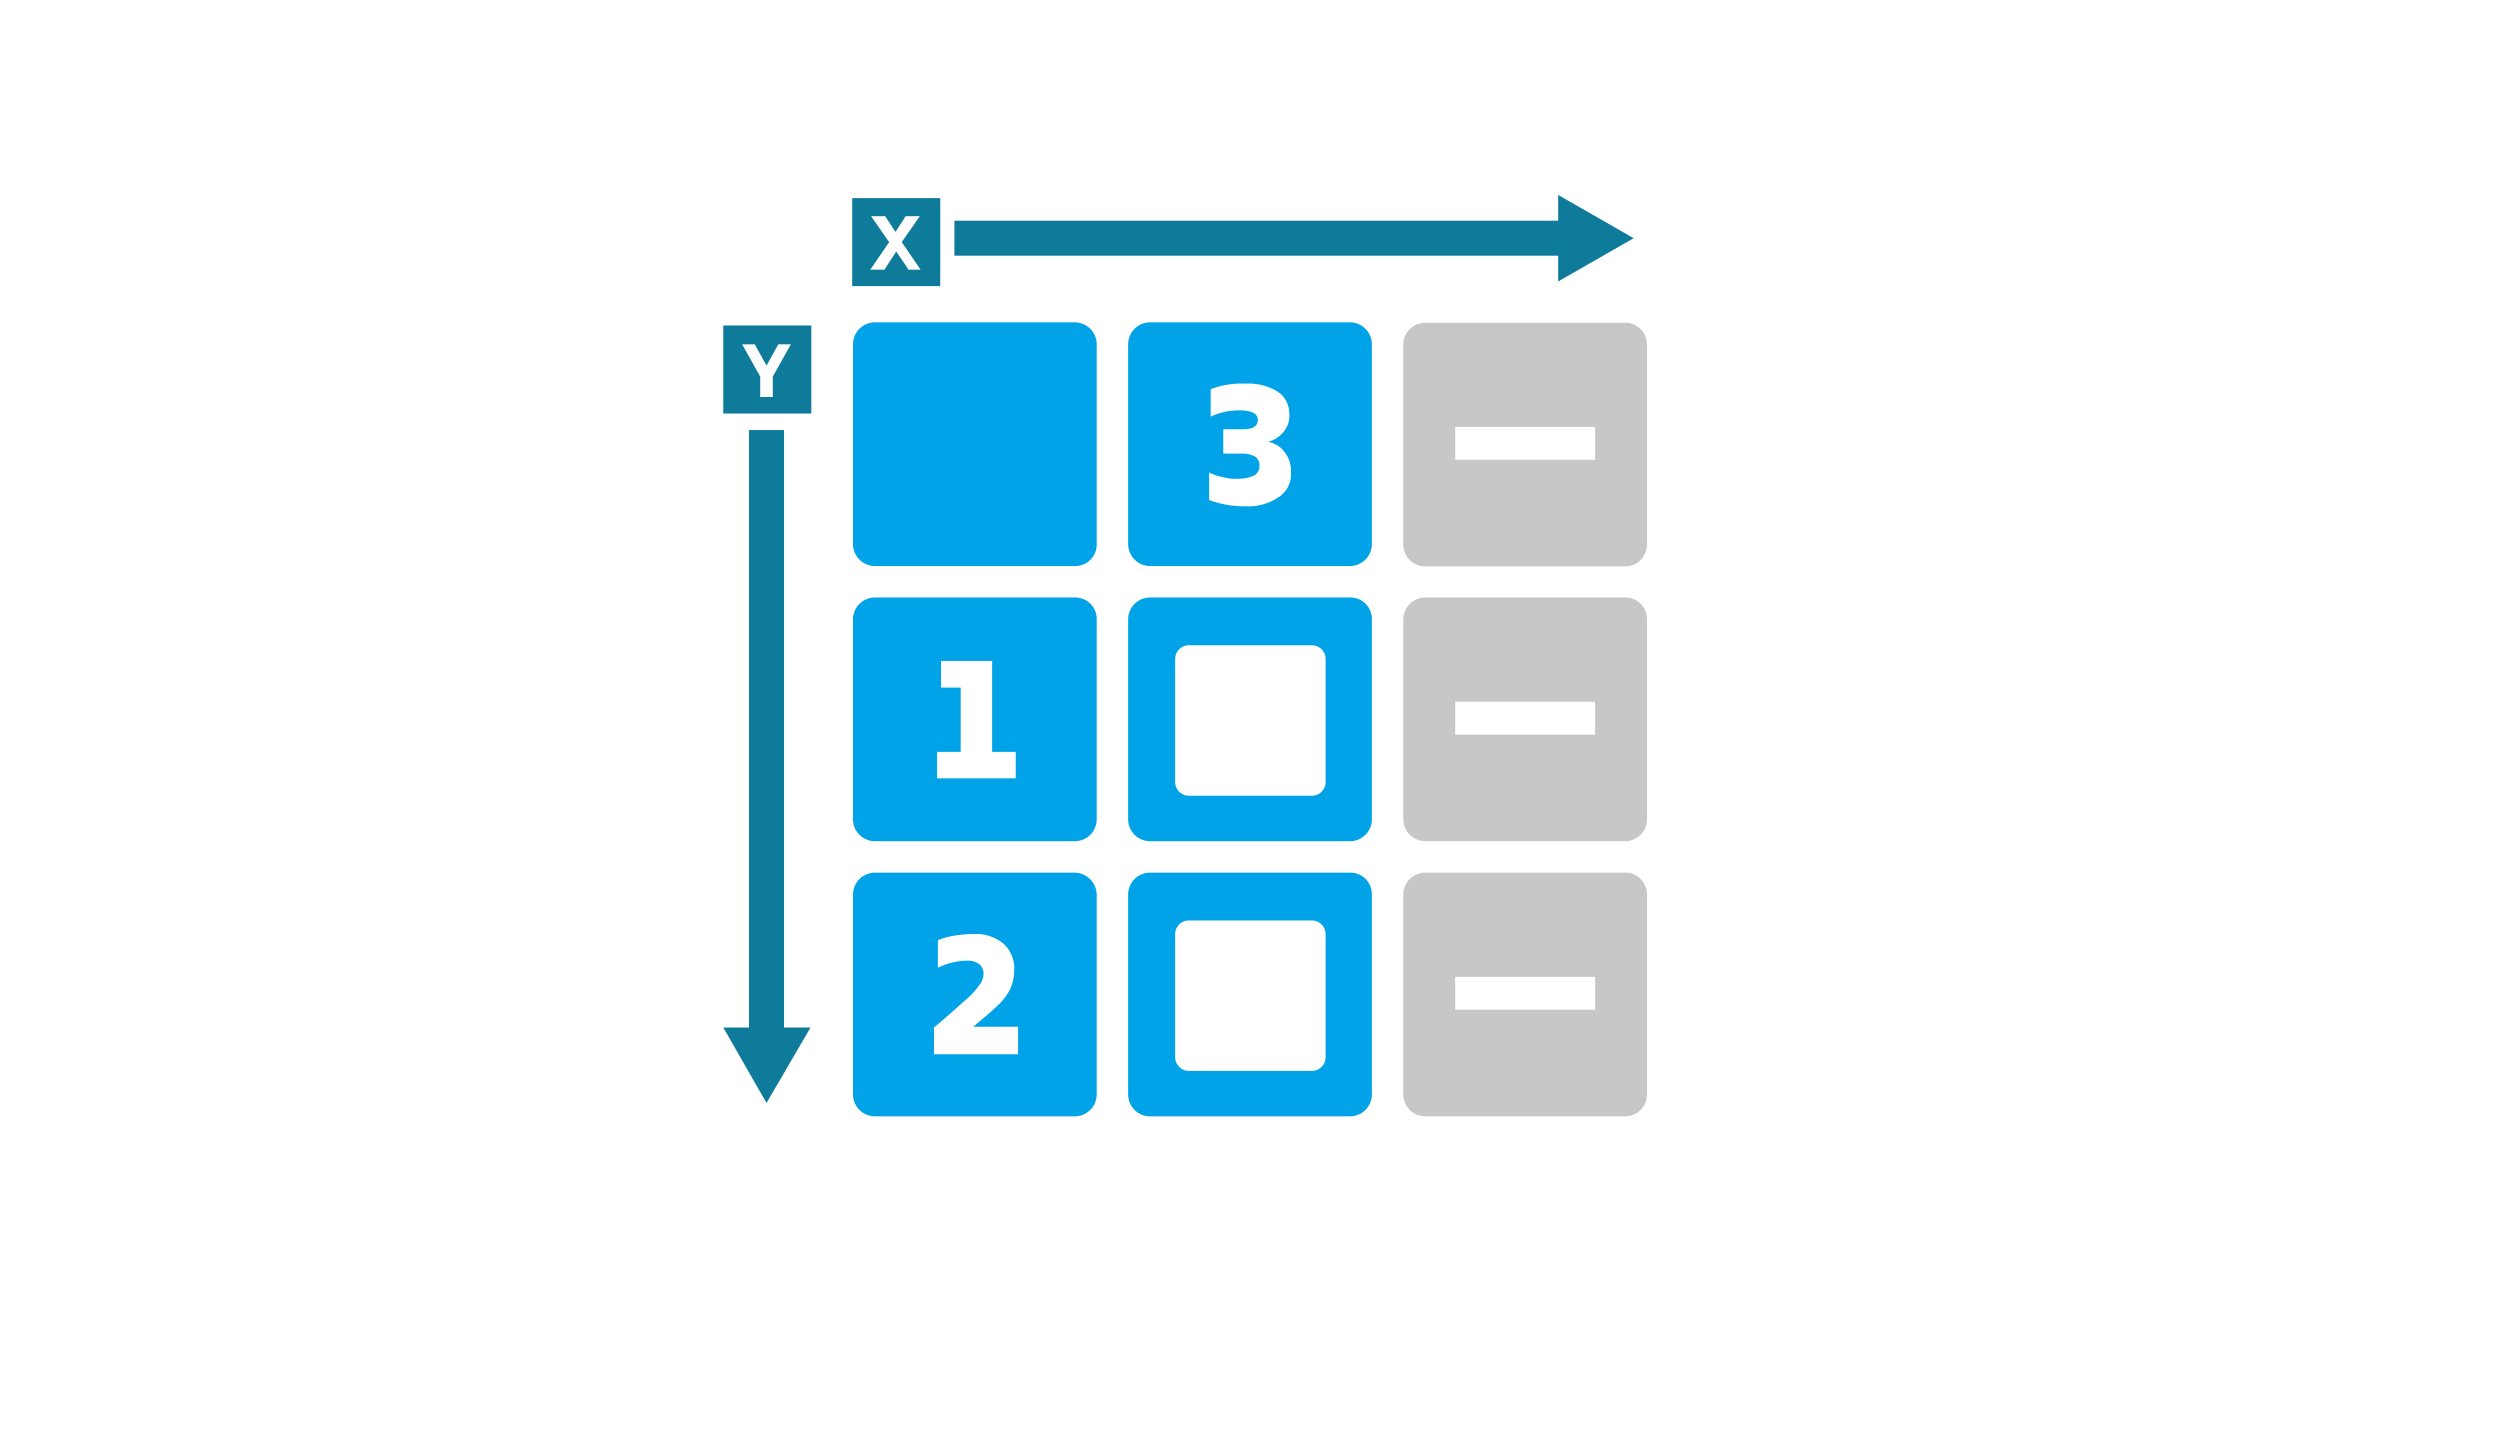 <svg id="Layer_1" data-name="Layer 1" xmlns="http://www.w3.org/2000/svg" width="318" height="183" viewBox="0 0 318 183"><defs><style>.cls-1{fill:#00a2e8;}.cls-2{fill:none;stroke:#0f7b9b;stroke-miterlimit:10;stroke-width:4.45px;}.cls-3{fill:#0f7b9b;}.cls-4{fill:#c7c7c7;}</style></defs><path class="cls-1" d="M171.71,76H146.29a2.79,2.79,0,0,0-2.79,2.79v25.42a2.79,2.79,0,0,0,2.79,2.79h25.42a2.79,2.79,0,0,0,2.79-2.79V78.79A2.73,2.73,0,0,0,171.71,76Zm-3.09,23.52a1.75,1.75,0,0,1-1.7,1.7H151.18a1.75,1.75,0,0,1-1.7-1.7V83.77a1.75,1.75,0,0,1,1.7-1.69h15.74a1.75,1.75,0,0,1,1.7,1.69Z"/><path class="cls-1" d="M171.71,111H146.29a2.79,2.79,0,0,0-2.79,2.79v25.42a2.79,2.79,0,0,0,2.79,2.79h25.42a2.79,2.79,0,0,0,2.79-2.79V113.79A2.73,2.73,0,0,0,171.71,111Zm-3.09,23.52a1.75,1.75,0,0,1-1.7,1.7H151.18a1.75,1.75,0,0,1-1.7-1.7V118.77a1.75,1.75,0,0,1,1.7-1.69h15.74a1.75,1.75,0,0,1,1.7,1.69Z"/><line class="cls-2" x1="121.4" y1="30.3" x2="199.8" y2="30.3"/><polygon class="cls-3" points="198.2 35.8 207.8 30.3 198.2 24.8 198.2 35.8"/><line class="cls-2" x1="97.5" y1="54.7" x2="97.5" y2="132.4"/><polygon class="cls-3" points="92 130.7 97.5 140.3 103.1 130.7 92 130.7"/><path class="cls-3" d="M92,41.4V52.6h11.2V41.4Zm6.3,6.5v2.6H96.7V47.9l-2.3-4.1H96l1.5,2.7L99,43.8h1.6Z"/><path class="cls-3" d="M108.4,25.2V36.4h11.2V25.2Zm7.1,9L114,32l-1.5,2.3h-1.8l2.4-3.5-2.3-3.3h1.8l1.3,2,1.3-2H117l-2.3,3.3,2.4,3.5h-1.6Z"/><path class="cls-4" d="M206.7,41.05H181.3a2.79,2.79,0,0,0-2.8,2.79V69.26a2.79,2.79,0,0,0,2.8,2.79h25.4a2.79,2.79,0,0,0,2.8-2.79V43.74A2.77,2.77,0,0,0,206.7,41.05Zm-3.8,17.44H185.1V54.31h17.8Z"/><path class="cls-4" d="M206.7,76H181.3a2.79,2.79,0,0,0-2.8,2.79v25.42a2.79,2.79,0,0,0,2.8,2.79h25.4a2.79,2.79,0,0,0,2.8-2.79V78.69A2.77,2.77,0,0,0,206.7,76Zm-3.8,17.44H185.1V89.26h17.8Z"/><path class="cls-4" d="M206.7,111H181.3a2.79,2.79,0,0,0-2.8,2.79v25.42a2.79,2.79,0,0,0,2.8,2.79h25.4a2.79,2.79,0,0,0,2.8-2.79V113.69A2.77,2.77,0,0,0,206.7,111Zm-3.8,17.44H185.1v-4.18h17.8Z"/><path class="cls-1" d="M136.7,76H111.3a2.79,2.79,0,0,0-2.8,2.79v25.42a2.79,2.79,0,0,0,2.8,2.79h25.4a2.79,2.79,0,0,0,2.8-2.79V78.79A2.73,2.73,0,0,0,136.7,76Zm-7.5,23h-10V95.64h3V87.46h-2.5V84.07h6.5V95.64h3Z"/><path class="cls-1" d="M136.7,111H111.3a2.8,2.8,0,0,0-2.8,2.8v25.4a2.8,2.8,0,0,0,2.8,2.8h25.4a2.8,2.8,0,0,0,2.8-2.8V113.8A2.86,2.86,0,0,0,136.7,111Zm-7.2,23.1H118.8v-3.4c1.8-1.5,3.1-2.7,3.9-3.4a10.24,10.24,0,0,0,1.8-1.9,2.4,2.4,0,0,0,.6-1.5,1.49,1.49,0,0,0-.6-1.3,2.41,2.41,0,0,0-1.5-.4,8.39,8.39,0,0,0-3.7.9v-3.5a9,9,0,0,1,2.2-.6,16.59,16.59,0,0,1,2.4-.2,5.49,5.49,0,0,1,3.7,1.2,4.2,4.2,0,0,1,1.4,3.5,5.56,5.56,0,0,1-.5,2.3,7.33,7.33,0,0,1-1.6,2.1c-.7.7-1.8,1.6-3.1,2.7h5.7v3.5Z"/><path class="cls-1" d="M171.7,41H146.3a2.8,2.8,0,0,0-2.8,2.8V69.2a2.8,2.8,0,0,0,2.8,2.8h25.4a2.8,2.8,0,0,0,2.8-2.8V43.8A2.8,2.8,0,0,0,171.7,41Zm-9,22.2a6.87,6.87,0,0,1-4.3,1.2,12.62,12.62,0,0,1-4.6-.8V60.1a6.36,6.36,0,0,0,1.8.6,6.15,6.15,0,0,0,1.9.2,5,5,0,0,0,2-.4,1.36,1.36,0,0,0,.7-1.3,1.43,1.43,0,0,0-.5-1.1,3.41,3.41,0,0,0-1.6-.4h-2.5V54.6h2.5c1.3,0,1.9-.4,1.9-1.2a1,1,0,0,0-.6-.9,4,4,0,0,0-1.7-.3,8.41,8.41,0,0,0-3.7.8V49.5a11,11,0,0,1,4.4-.7,7.12,7.12,0,0,1,4.1,1,3.34,3.34,0,0,1,1.5,2.8,3.17,3.17,0,0,1-.7,2.3,3.7,3.7,0,0,1-2,1.3,3.32,3.32,0,0,1,2.1,1.3,3.74,3.74,0,0,1,.8,2.5A3.45,3.45,0,0,1,162.7,63.2Z"/><path class="cls-1" d="M136.7,72H111.3a2.8,2.8,0,0,1-2.8-2.8V43.8a2.8,2.8,0,0,1,2.8-2.8h25.4a2.8,2.8,0,0,1,2.8,2.8V69.2A2.73,2.73,0,0,1,136.7,72Z"/></svg>